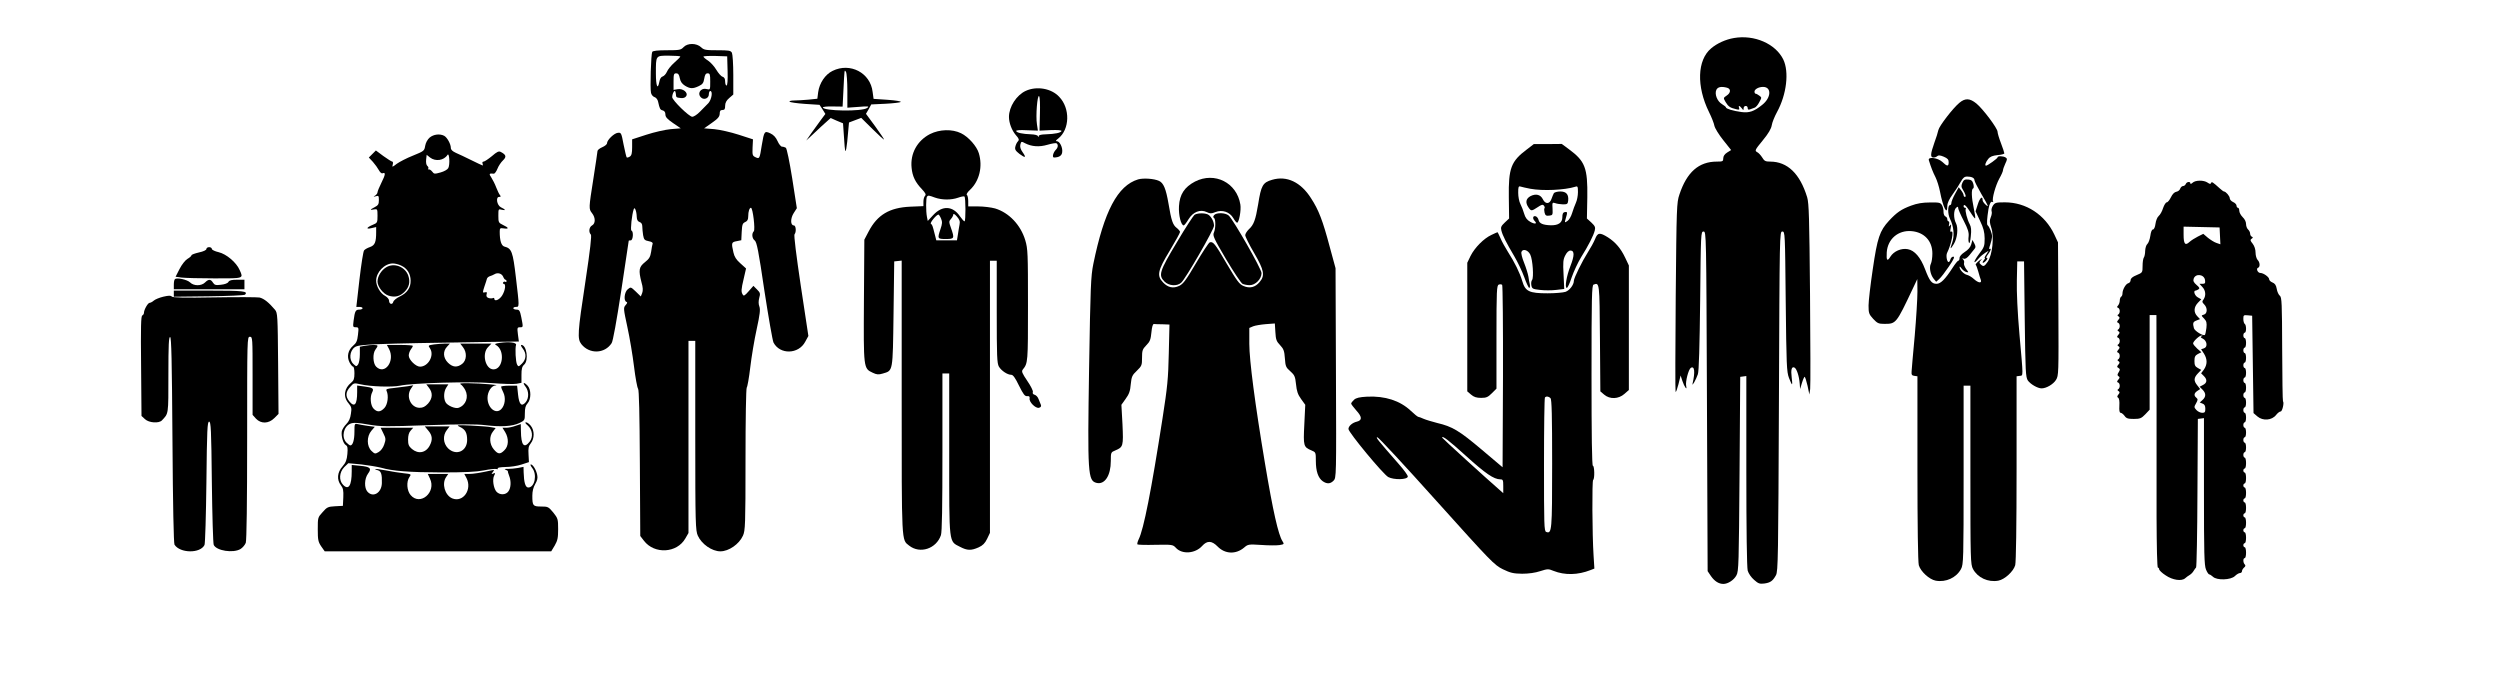 <?xml version="1.0" standalone="no"?>
<!DOCTYPE svg PUBLIC "-//W3C//DTD SVG 20010904//EN"
 "http://www.w3.org/TR/2001/REC-SVG-20010904/DTD/svg10.dtd">
<svg version="1.0" xmlns="http://www.w3.org/2000/svg"
 width="1841pt" height="508pt" viewBox="0 0 1841 508"
 preserveAspectRatio="xMidYMid meet">
<g transform="translate(0,508) scale(0.1,-0.1)"
fill="#000000" stroke="none">
<path d="M12769 4800 c-61 -10 -126 -40 -168 -76 -103 -86 -109 -280 -16 -469
19 -38 37 -84 40 -102 4 -18 33 -65 65 -105 l58 -73 -29 -18 c-19 -12 -29 -27
-29 -43 0 -22 -4 -24 -47 -24 -133 0 -221 -77 -276 -243 -20 -60 -21 -89 -27
-752 -3 -379 -4 -694 -1 -700 3 -5 12 20 21 55 l16 65 13 -40 c15 -45 37 -75
28 -37 -7 30 17 122 34 133 28 17 33 -30 13 -116 -6 -26 25 28 39 69 8 20 13
208 17 541 5 502 5 510 25 510 20 0 20 -8 25 -1251 l5 -1250 25 -37 c26 -37
57 -57 91 -57 34 0 78 29 96 63 17 29 18 88 23 747 l5 715 23 3 22 3 0 -698
c0 -443 4 -711 10 -735 6 -21 26 -50 47 -68 31 -28 42 -31 75 -27 45 6 63 19
86 61 16 28 17 134 22 1281 5 1242 5 1250 25 1250 20 0 20 -8 25 -515 5 -467
7 -519 24 -563 10 -26 20 -47 22 -47 3 0 2 22 -2 50 -7 56 -1 82 19 74 17 -6
36 -63 40 -119 l3 -40 14 47 c8 26 17 45 20 43 4 -3 13 -33 21 -67 l13 -63 6
40 c3 22 2 337 -1 700 -5 563 -8 668 -21 712 -53 174 -145 263 -273 263 -35 0
-43 5 -58 30 -10 16 -27 35 -38 40 -18 10 -16 16 41 85 43 52 63 87 67 112 3
21 21 65 39 98 71 130 90 296 46 387 -57 116 -213 184 -363 158z m-51 -366
c30 -8 28 -38 -3 -58 -25 -17 -25 -17 -8 -47 20 -33 33 -43 77 -53 23 -6 27
-4 23 8 -8 21 3 20 19 -1 13 -17 13 -17 14 0 0 21 30 23 30 1 0 -11 5 -14 18
-9 9 4 24 9 33 12 8 2 24 20 34 40 19 35 19 35 0 49 -10 8 -22 14 -27 14 -4 0
-8 7 -8 15 0 18 31 35 63 35 64 0 61 -79 -6 -132 -59 -48 -96 -61 -153 -53
-60 8 -114 24 -114 34 0 4 -13 14 -29 24 -36 21 -57 76 -41 107 11 20 36 25
78 14z"/>
<path d="M5034 4733 c-20 -21 -30 -23 -122 -23 -70 0 -103 -4 -109 -12 -9 -16
-17 -269 -9 -302 3 -14 15 -28 26 -31 11 -3 23 -18 26 -33 12 -54 15 -60 34
-65 13 -3 20 -14 20 -30 0 -19 14 -34 56 -63 l57 -39 -74 -6 c-41 -4 -121 -22
-179 -41 l-105 -34 0 -58 c0 -44 -4 -61 -17 -69 -9 -6 -20 -9 -23 -6 -3 3 -13
46 -23 95 -16 85 -18 89 -42 86 -27 -2 -80 -53 -80 -77 0 -8 -16 -21 -35 -29
-19 -8 -35 -21 -35 -28 0 -7 -14 -98 -30 -202 -35 -222 -35 -224 -10 -256 26
-33 26 -76 0 -90 -22 -12 -27 -49 -9 -67 7 -7 -4 -107 -40 -346 -58 -380 -60
-422 -30 -461 59 -75 172 -72 223 7 10 14 36 160 71 387 30 200 55 365 55 367
0 2 7 3 15 3 17 0 22 66 5 72 -9 3 3 118 17 158 7 21 21 -15 22 -57 1 -22 7
-33 21 -38 13 -4 20 -15 20 -33 0 -15 3 -44 6 -64 6 -33 11 -38 41 -44 22 -4
32 -11 29 -19 -2 -7 -8 -33 -11 -59 -6 -38 -14 -52 -46 -77 -44 -35 -48 -58
-25 -148 11 -37 12 -61 5 -79 l-10 -25 -37 36 c-37 35 -37 35 -59 17 -25 -20
-32 -85 -10 -93 9 -3 7 -9 -6 -24 -17 -19 -16 -26 13 -161 17 -77 39 -209 49
-291 10 -83 24 -157 30 -164 7 -9 11 -181 13 -549 l3 -535 27 -35 c77 -101
243 -92 305 17 l23 40 0 708 0 707 25 0 25 0 0 -697 c0 -656 2 -700 19 -738
28 -62 104 -115 166 -115 62 0 138 53 166 115 17 37 19 77 19 561 0 299 4 524
9 530 5 5 17 72 26 149 9 77 30 203 47 280 24 110 28 146 20 168 -7 18 -7 39
-1 63 9 32 8 38 -16 62 l-27 27 -35 -40 c-28 -32 -36 -37 -43 -25 -13 21 -13
35 7 119 l17 74 -41 37 c-31 27 -45 49 -52 81 -16 70 -15 76 24 83 l34 7 3 62
c3 53 6 63 26 72 16 7 22 18 22 42 0 36 9 63 20 63 14 0 33 -161 21 -173 -17
-17 -13 -53 7 -68 15 -12 28 -76 71 -369 30 -195 60 -367 67 -382 47 -91 185
-88 234 6 l23 42 -56 370 c-33 222 -52 373 -46 379 14 15 11 65 -5 65 -26 0
-26 52 -1 91 l23 36 -34 219 c-20 125 -40 221 -47 226 -7 4 -19 8 -28 8 -8 0
-23 18 -33 41 -12 27 -29 46 -53 57 -43 20 -46 16 -63 -86 -16 -103 -17 -103
-46 -90 -23 11 -24 16 -22 72 l3 60 -105 34 c-59 19 -138 37 -180 41 l-75 6
57 40 c46 32 57 46 58 68 0 20 5 27 20 27 16 0 20 7 20 31 0 22 9 39 30 57
l30 26 0 144 c0 80 -5 152 -10 163 -9 17 -22 19 -107 19 -86 0 -99 2 -120 22
-34 32 -100 32 -129 1z m-24 -69 c0 -4 -20 -24 -44 -45 -24 -21 -49 -52 -55
-68 -7 -16 -21 -31 -31 -34 -12 -3 -21 -18 -25 -41 -12 -62 -25 -29 -25 62 0
136 -3 132 96 132 46 0 84 -3 84 -6z m348 -106 c2 -70 -1 -108 -8 -108 -5 0
-10 13 -10 29 0 21 -6 32 -19 36 -11 3 -31 26 -46 51 -14 24 -42 55 -60 67
-19 12 -35 26 -35 30 0 4 39 6 88 5 l87 -3 3 -107z m-352 -54 c5 -25 16 -41
38 -55 38 -23 58 -24 102 -3 28 13 35 24 40 55 5 29 11 39 25 39 17 0 19 -8
19 -61 0 -61 0 -61 -26 -55 -45 12 -74 -35 -39 -64 22 -18 55 -3 55 26 0 13 5
24 10 24 21 0 10 -64 -14 -90 -14 -14 -41 -42 -61 -62 -20 -21 -46 -38 -57
-38 -23 0 -148 122 -148 145 0 19 11 45 19 45 4 0 7 -10 8 -21 2 -27 2 -27 37
-31 18 -2 32 3 39 14 17 26 -25 59 -64 51 l-29 -5 0 61 c0 54 2 61 20 61 14 0
21 -9 26 -36z"/>
<path d="M6131 4558 c-54 -26 -97 -90 -106 -157 l-6 -48 -67 -7 c-37 -3 -84
-6 -105 -6 -21 0 -36 -4 -33 -9 3 -4 54 -12 113 -16 l108 -7 22 -33 21 -34
-32 -43 c-17 -24 -49 -68 -71 -98 l-38 -55 59 55 c32 31 73 68 90 83 l31 28
45 -20 46 -19 8 -114 c6 -95 9 -107 16 -73 4 22 10 74 13 116 l7 77 45 17 45
17 84 -83 c46 -46 84 -80 84 -76 0 4 -30 48 -66 98 l-67 91 20 34 19 35 105 5
c57 3 108 9 112 13 5 5 -39 12 -96 16 l-104 7 -7 51 c-16 141 -166 219 -295
155z m109 -147 l0 -124 83 6 c73 6 80 5 63 -8 -37 -28 -326 -23 -326 4 0 5 33
8 73 7 l72 -1 6 120 c8 162 7 153 19 135 5 -8 10 -71 10 -139z"/>
<path d="M7554 4411 c-68 -31 -124 -117 -124 -192 0 -44 21 -99 50 -133 24
-27 27 -35 16 -47 -8 -8 -16 -25 -19 -39 -5 -20 1 -30 30 -53 44 -33 53 -29
23 13 -15 21 -20 39 -16 56 6 23 8 24 35 9 49 -25 104 -29 165 -11 31 9 61 14
66 11 14 -9 12 -31 -4 -47 -21 -21 -30 -58 -14 -58 37 1 57 13 60 39 5 34 -18
81 -39 81 -11 0 -9 6 10 20 85 67 89 222 7 307 -57 62 -165 81 -246 44z m104
-171 l-3 -122 83 4 c52 2 81 -1 79 -7 -5 -13 -49 -22 -114 -24 -35 -1 -53 -5
-54 -13 0 -10 -2 -10 -6 0 -3 7 -24 12 -51 13 -61 2 -104 11 -109 24 -2 6 27
9 78 6 l82 -3 -7 47 c-10 61 3 220 16 207 6 -6 8 -62 6 -132z"/>
<path d="M14429 4323 c-49 -41 -148 -170 -155 -201 -3 -15 -16 -58 -30 -95
-29 -82 -30 -107 -6 -107 10 0 23 5 29 11 7 7 21 6 47 -5 28 -12 36 -21 36
-40 0 -33 -11 -33 -47 2 -34 31 -108 40 -99 12 16 -52 31 -90 49 -125 11 -22
26 -69 33 -105 23 -119 54 -181 54 -107 0 21 13 50 40 87 22 30 49 72 60 93
15 27 27 37 44 37 35 0 56 -10 56 -27 0 -8 23 -53 50 -100 55 -94 59 -105 30
-78 -11 10 -20 24 -20 31 0 35 -20 18 -35 -29 l-17 -53 33 -70 c26 -54 33 -82
34 -130 0 -56 -3 -65 -43 -117 -43 -58 -43 -80 0 -29 13 15 35 33 48 41 l24
14 -17 -27 c-10 -14 -15 -26 -11 -26 4 0 1 -7 -6 -15 -20 -24 -6 -28 15 -5 11
13 14 20 6 20 -8 0 -4 10 8 26 21 27 28 50 12 40 -5 -3 -3 11 5 32 7 20 13 47
14 59 0 24 -20 74 -33 84 -8 6 -5 47 6 119 7 40 18 60 30 53 5 -3 7 -2 4 4
-10 16 18 117 46 168 15 26 27 54 27 61 0 7 8 29 17 49 15 31 15 37 3 45 -19
12 -60 13 -60 1 0 -8 -74 -61 -85 -61 -11 0 -3 26 16 49 14 18 33 25 69 29 28
2 50 8 50 13 0 5 -11 38 -25 75 -14 36 -25 74 -25 84 0 25 -108 169 -156 208
-48 39 -82 41 -125 5z"/>
<path d="M6849 4093 c-95 -49 -147 -144 -136 -249 6 -63 28 -107 75 -156 28
-30 33 -41 24 -50 -7 -7 -12 -26 -12 -44 l0 -32 -97 -4 c-153 -7 -242 -60
-306 -182 l-32 -61 -3 -447 c-3 -502 -4 -501 65 -533 29 -14 43 -15 73 -6 77
23 74 6 80 440 l5 386 28 3 27 3 0 -1006 c0 -1091 -2 -1048 55 -1093 80 -63
200 -23 234 77 8 24 11 207 11 612 l0 579 25 0 25 0 0 -593 c0 -673 -4 -641
80 -684 53 -28 82 -28 136 -4 31 14 47 30 63 63 l21 44 0 1002 0 1002 25 0 25
0 0 -376 c0 -330 2 -379 16 -404 19 -31 63 -60 91 -60 13 0 29 -22 57 -80 32
-64 43 -79 60 -77 16 1 20 -3 18 -17 -5 -26 44 -75 69 -69 14 4 18 11 14 22
-4 9 -11 28 -17 42 -5 15 -18 29 -29 32 -12 3 -17 11 -13 20 3 8 -15 44 -41
82 -39 58 -44 70 -33 84 38 47 38 53 38 472 0 385 -1 416 -20 480 -34 113
-120 203 -222 234 -29 8 -85 15 -125 15 l-73 0 0 39 c0 22 -5 43 -10 46 -6 3
5 21 25 39 67 64 93 170 63 268 -15 51 -77 121 -131 147 -65 32 -158 29 -228
-6z m36 -468 c51 -18 119 -19 170 -1 22 8 43 12 47 9 10 -6 10 -183 1 -183 -5
0 -19 16 -33 36 -53 79 -131 83 -198 10 l-40 -43 -6 30 c-8 40 -8 142 1 150 9
9 12 9 58 -8z m181 -199 c-3 -17 -9 -50 -12 -73 l-7 -43 -76 0 -76 0 -11 43
c-17 68 -19 72 -29 79 -9 7 41 68 56 68 3 0 12 -13 19 -30 10 -24 9 -38 -4
-76 -24 -72 -23 -74 39 -74 63 0 65 4 38 81 -16 45 -16 49 0 67 9 10 17 25 17
33 1 8 11 2 26 -15 20 -23 25 -36 20 -60z"/>
<path d="M3164 4067 c-16 -14 -29 -38 -33 -61 -6 -37 -9 -39 -90 -72 -46 -18
-99 -46 -119 -60 -34 -26 -35 -27 -30 -6 4 12 2 22 -3 22 -6 0 -35 19 -66 41
l-55 41 -26 -26 -26 -26 30 -32 c16 -18 36 -46 44 -61 8 -15 19 -26 27 -23 24
10 22 -10 -8 -69 -16 -32 -29 -64 -29 -71 0 -7 -8 -18 -17 -24 -16 -9 -15 -10
5 -5 20 6 22 3 22 -29 0 -29 -5 -38 -30 -51 -37 -19 -38 -24 -5 -17 24 4 25 2
25 -47 0 -50 -2 -53 -34 -66 -48 -20 -54 -35 -11 -25 l35 8 0 -38 c0 -73 -9
-96 -45 -109 -18 -6 -38 -17 -44 -25 -6 -7 -21 -103 -34 -214 l-23 -202 23 0
c13 0 23 -4 23 -10 0 -5 -11 -10 -24 -10 -27 0 -33 -10 -42 -80 -6 -47 -5 -50
16 -50 22 0 22 -3 16 -56 -5 -45 -12 -60 -36 -80 -37 -32 -48 -80 -26 -123 9
-17 21 -31 26 -31 6 0 10 -22 10 -49 0 -40 -5 -53 -23 -68 -53 -42 -62 -104
-21 -152 22 -27 25 -36 18 -78 -4 -33 -15 -57 -34 -76 -15 -15 -30 -39 -33
-53 -6 -35 10 -91 30 -102 12 -7 15 -21 11 -65 -4 -44 -11 -63 -36 -92 -39
-43 -43 -98 -12 -138 17 -22 20 -38 18 -89 l-3 -63 -57 -3 c-52 -3 -60 -6 -92
-43 -36 -39 -36 -40 -36 -127 0 -77 3 -92 25 -125 l26 -37 834 0 834 0 26 43
c21 37 25 56 25 121 0 74 -2 79 -36 122 -35 42 -39 44 -89 44 -61 0 -65 6 -65
80 0 32 7 61 21 85 15 26 20 44 15 67 -7 37 -32 78 -47 78 -6 0 -1 -12 10 -26
38 -48 19 -144 -29 -144 -21 0 -32 37 -34 112 l-1 40 -40 -8 c-22 -4 -56 -7
-75 -7 -23 1 -29 -1 -17 -6 10 -4 18 -9 17 -11 -1 -3 3 -18 9 -33 16 -40 14
-89 -5 -115 -19 -28 -64 -29 -88 -3 -22 25 -32 92 -17 119 10 19 9 21 -6 15
-16 -6 -16 -5 -4 11 13 16 12 17 -10 12 -87 -19 -134 -26 -165 -26 l-35 0 16
-30 c44 -85 -25 -183 -105 -150 -54 23 -79 109 -44 158 l15 22 -75 0 -76 0 16
-34 c49 -101 -72 -204 -142 -122 -28 32 -33 99 -9 133 15 21 14 22 -42 28 -32
3 -91 13 -132 21 -41 8 -76 12 -78 10 -2 -2 7 -6 19 -9 25 -7 32 -30 30 -95
-2 -72 -65 -109 -106 -63 -25 28 -23 96 4 133 29 39 17 51 -60 58 l-60 6 0
-47 c0 -105 -23 -141 -63 -100 -33 33 -29 93 8 131 l30 29 95 -9 c52 -6 118
-17 145 -24 87 -25 204 -34 445 -35 172 0 256 4 313 15 43 9 85 13 93 10 9 -3
12 -1 9 4 -4 6 18 10 57 11 35 0 88 8 118 18 l55 18 -3 56 c-3 46 0 62 17 83
27 35 28 93 0 128 -11 14 -27 26 -35 26 -10 0 -6 -8 11 -22 36 -32 43 -85 15
-121 -41 -52 -63 -26 -64 79 l-1 51 -39 -13 c-21 -8 -51 -14 -67 -14 l-29 0
20 -32 c28 -47 26 -103 -5 -133 -32 -33 -48 -31 -79 6 -32 38 -35 95 -6 131
l20 26 -33 6 c-17 4 -84 9 -147 12 -107 5 -113 4 -83 -10 39 -18 53 -43 53
-96 0 -84 -82 -119 -141 -61 -36 37 -40 94 -8 135 l20 26 -91 0 -92 0 26 -31
c30 -35 33 -67 11 -109 -28 -55 -85 -66 -132 -26 -23 20 -28 32 -28 69 0 30 6
52 19 66 l19 21 -120 0 -120 0 20 -41 c19 -38 19 -45 6 -83 -8 -24 -25 -46
-41 -55 -25 -15 -29 -14 -52 8 -36 34 -37 107 -1 149 l25 29 -53 7 c-28 4 -62
10 -74 13 -22 5 -23 2 -23 -57 0 -60 -12 -100 -30 -100 -5 0 -18 10 -30 22
-37 40 -20 117 30 138 22 9 50 8 131 -6 95 -16 133 -16 439 -5 249 8 358 8
425 0 114 -14 199 -9 250 16 39 19 40 21 40 71 0 38 5 58 20 74 27 30 27 100
1 129 -28 30 -41 26 -17 -5 26 -33 27 -84 3 -115 -31 -37 -49 -19 -57 55 l-7
66 -59 0 c-33 0 -59 -4 -59 -8 0 -5 7 -24 16 -41 20 -40 13 -96 -15 -124 -40
-41 -101 9 -101 83 0 46 29 90 60 92 42 2 -110 15 -195 16 -59 1 -75 -1 -62
-9 9 -5 24 -24 33 -41 27 -52 5 -112 -49 -131 -24 -9 -83 16 -96 41 -16 30
-13 79 5 107 l16 25 -82 0 -81 0 20 -26 c29 -37 27 -77 -7 -116 -22 -23 -37
-31 -62 -31 -65 0 -103 85 -63 142 l16 24 -39 -7 c-21 -3 -67 -9 -102 -13 -53
-5 -62 -8 -55 -22 16 -35 8 -99 -16 -125 -30 -32 -54 -33 -81 -4 -22 24 -27
86 -9 120 14 27 4 34 -58 42 l-53 7 0 -48 c0 -94 -20 -116 -59 -67 -28 36 -26
68 7 104 27 31 28 31 77 20 73 -17 232 -22 290 -10 95 20 518 32 676 19 81 -6
163 -9 183 -5 l36 7 0 58 c0 45 4 62 20 76 35 32 18 145 -21 145 -6 0 -1 -12
10 -26 29 -37 27 -79 -5 -111 -24 -24 -27 -25 -36 -8 -11 19 -16 120 -8 145 6
18 -51 25 -120 15 -35 -5 -41 -9 -27 -16 67 -38 52 -179 -19 -179 -60 0 -88
117 -39 165 l24 25 -115 0 -115 0 20 -26 c31 -39 28 -97 -5 -123 -37 -29 -70
-26 -105 8 -36 36 -39 84 -7 118 l21 23 -35 0 c-19 0 -56 -3 -81 -6 -45 -7
-46 -7 -30 -30 33 -51 -13 -134 -74 -134 -31 0 -83 51 -83 82 0 13 7 33 15 44
8 10 15 22 15 27 0 4 -43 7 -95 7 l-96 0 16 -30 c46 -88 -31 -194 -95 -130
-24 24 -27 97 -5 126 8 10 15 22 15 27 0 9 -41 9 -92 1 l-38 -7 0 -56 c0 -32
-6 -65 -13 -75 -12 -16 -14 -16 -35 4 -33 31 -28 95 10 123 30 22 122 26 981
39 l228 3 -7 53 c-6 48 -5 52 15 52 25 0 24 0 10 73 -10 50 -15 57 -35 57 -13
0 -24 5 -24 10 0 6 9 10 20 10 25 0 25 -1 -1 218 -22 188 -31 213 -84 226 -23
6 -35 43 -35 110 0 26 3 28 30 24 40 -6 38 5 -5 25 -33 16 -35 19 -35 68 0 51
0 51 27 44 31 -7 26 2 -9 19 -29 15 -39 76 -12 76 12 0 14 3 6 13 -6 6 -18 32
-28 57 -9 25 -26 57 -36 73 -19 27 -16 32 18 28 7 -1 19 16 27 36 8 21 27 49
41 62 27 26 24 41 -16 62 -15 8 -28 2 -66 -31 -27 -22 -54 -40 -61 -40 -8 0
-11 -6 -7 -16 3 -9 3 -14 -1 -12 -5 1 -42 19 -83 39 -41 21 -92 44 -112 53
-26 12 -38 23 -38 37 0 28 -27 77 -49 89 -33 17 -78 11 -107 -13z m137 -225
c-6 -11 -31 -25 -57 -32 -43 -12 -48 -12 -61 6 -8 10 -19 18 -24 16 -6 -1 -8
2 -5 7 3 5 0 14 -7 19 -8 7 -11 25 -9 46 l4 36 25 -20 c40 -31 102 -22 128 19
14 22 20 -72 6 -97z m-346 -718 c44 -21 68 -59 69 -110 1 -53 -26 -92 -81
-118 -23 -11 -44 -28 -47 -39 -6 -24 -31 -17 -31 9 0 11 -13 26 -29 35 -35 18
-66 72 -66 112 0 63 62 127 123 127 16 0 44 -7 62 -16z m750 -81 c5 -13 13
-23 17 -23 5 0 8 -5 8 -11 0 -5 -4 -8 -9 -4 -5 3 -12 1 -16 -5 -3 -5 -1 -10 4
-10 18 0 12 -47 -10 -84 -20 -34 -59 -50 -59 -25 0 5 -5 7 -10 4 -6 -3 -20 -3
-31 0 -15 5 -19 13 -16 27 5 16 2 19 -13 15 -17 -4 -17 -2 -3 42 9 25 17 52
19 59 2 7 12 15 21 18 10 3 25 9 33 14 24 15 54 7 65 -17z"/>
<path d="M2843 3111 c-36 -22 -63 -67 -63 -104 0 -37 41 -91 81 -104 47 -15
84 -6 118 28 34 34 43 72 28 118 -23 67 -105 99 -164 62z"/>
<path d="M11243 3979 c-116 -87 -135 -138 -132 -351 l2 -157 -32 -30 c-26 -25
-31 -34 -25 -58 9 -37 36 -90 94 -188 26 -44 60 -115 75 -157 15 -43 32 -78
36 -78 5 0 7 10 5 23 -3 12 -8 40 -11 61 -4 22 -18 67 -32 102 -14 34 -23 70
-19 79 10 26 49 14 65 -20 18 -37 27 -170 13 -187 -6 -7 -8 -25 -5 -40 5 -24
10 -27 64 -33 32 -4 86 -4 118 0 l60 7 -5 106 c-5 91 -3 112 13 142 11 22 25
35 38 35 30 0 30 -37 0 -113 -29 -73 -44 -162 -27 -162 6 0 22 35 36 78 15 43
46 110 70 149 54 86 91 159 100 196 6 24 1 33 -25 58 l-33 30 3 157 c3 214
-16 265 -134 352 l-54 40 -103 -1 -103 0 -52 -40z m26 -289 c91 -17 253 -10
332 15 17 6 19 1 19 -40 0 -26 -7 -61 -15 -78 -8 -18 -21 -52 -28 -76 -7 -24
-22 -50 -34 -58 -22 -15 -22 -14 -13 18 14 46 13 51 -7 47 -13 -2 -18 -13 -18
-38 0 -40 -29 -60 -85 -59 -58 2 -84 13 -90 39 -3 14 -14 26 -23 28 -20 4 -23
-18 -5 -36 21 -21 0 -25 -34 -5 -23 13 -36 31 -44 59 -6 22 -19 55 -28 72 -9
17 -16 54 -16 82 0 44 2 51 18 46 9 -3 41 -10 71 -16z"/>
<path d="M11443 3658 c-4 -7 -12 -26 -18 -43 -13 -39 -45 -40 -63 -3 -17 35
-51 44 -91 24 -35 -19 -40 -48 -15 -84 19 -28 23 -27 67 2 28 19 38 22 46 12
6 -7 8 -16 5 -19 -4 -3 -3 -18 0 -32 5 -21 12 -26 34 -23 26 3 27 5 25 51 -3
46 -2 48 20 41 12 -5 38 -8 57 -9 31 0 35 3 38 27 5 46 -14 68 -58 68 -21 0
-42 -6 -47 -12z"/>
<path d="M8381 3759 c-151 -46 -250 -233 -330 -624 -18 -91 -21 -160 -31 -770
-12 -776 -9 -825 55 -841 60 -15 105 54 105 161 0 64 1 65 33 78 59 25 60 32
53 192 l-8 144 32 45 c25 34 33 57 37 107 6 56 10 66 45 99 36 35 38 41 38 95
0 53 3 63 31 92 27 27 33 42 38 95 4 41 10 63 19 62 6 -1 35 -2 63 -2 l51 -2
-5 -212 c-4 -186 -10 -247 -46 -478 -83 -534 -139 -819 -176 -892 -8 -17 -12
-34 -9 -37 3 -3 63 -5 133 -3 124 2 128 2 151 -23 46 -49 142 -42 193 15 37
41 71 39 114 -5 54 -55 133 -59 194 -8 29 25 33 26 127 20 53 -4 114 -4 134
-1 35 6 36 7 22 29 -30 46 -70 221 -129 575 -73 435 -115 757 -115 878 l0 117
28 12 c15 6 57 13 93 16 l67 5 4 -64 c3 -55 8 -68 35 -96 26 -28 31 -42 35
-97 4 -59 8 -67 40 -95 31 -28 36 -38 42 -96 5 -50 13 -75 37 -108 l31 -43 -7
-145 c-8 -159 -6 -166 53 -191 31 -13 32 -14 32 -78 0 -75 17 -125 51 -149 31
-21 55 -20 79 4 21 21 21 28 18 793 l-3 772 -43 158 c-51 192 -81 271 -138
358 -75 118 -178 167 -286 135 -69 -20 -81 -41 -103 -181 -19 -114 -32 -151
-69 -184 -14 -14 -26 -33 -26 -43 0 -10 29 -69 65 -130 75 -129 82 -167 40
-216 -32 -38 -72 -48 -118 -28 -30 12 -48 37 -124 165 -86 148 -100 165 -125
156 -7 -3 -53 -72 -101 -154 -72 -123 -94 -152 -123 -166 -44 -21 -83 -13
-119 25 -48 50 -40 87 49 234 42 70 76 132 76 138 0 5 -11 19 -24 29 -30 23
-40 54 -61 179 -19 111 -37 153 -70 168 -37 17 -116 22 -154 11z"/>
<path d="M8800 3743 c-78 -41 -113 -95 -118 -181 -4 -66 15 -142 35 -142 4 0
20 20 35 45 33 55 88 76 135 53 25 -12 33 -12 63 0 50 20 105 2 132 -44 11
-19 23 -34 28 -34 14 0 31 93 24 134 -26 161 -189 243 -334 169z"/>
<path d="M14451 3734 c-9 -21 -9 -31 2 -48 20 -32 28 -56 17 -56 -6 0 -10 6
-10 13 0 6 -8 22 -18 35 l-18 23 -27 -49 c-15 -27 -27 -57 -27 -66 0 -9 -4
-16 -9 -16 -19 0 -19 -65 -1 -102 28 -55 34 -125 16 -175 -18 -51 -15 -54 12
-10 26 42 34 118 16 153 -19 35 -18 98 1 114 12 10 15 10 15 -2 0 -8 18 -50
41 -94 32 -62 39 -87 36 -115 -3 -20 -1 -42 3 -48 4 -7 10 15 13 49 5 46 3 69
-8 89 -18 33 -36 101 -29 113 3 4 0 8 -5 8 -6 0 -11 5 -11 10 0 23 19 7 49
-41 17 -28 34 -50 36 -47 3 2 -2 36 -10 74 -17 80 -19 141 -5 146 6 2 6 15 2
33 -7 24 -15 31 -38 33 -25 2 -33 -2 -43 -24z"/>
<path d="M16146 3734 c-9 -8 -16 -11 -16 -5 0 17 -27 13 -34 -4 -3 -8 -12 -15
-20 -15 -8 0 -17 -9 -21 -19 -3 -11 -16 -21 -28 -23 -14 -2 -29 -17 -40 -40
-10 -21 -24 -38 -31 -38 -7 0 -19 -19 -27 -42 -7 -24 -22 -50 -32 -58 -10 -8
-21 -34 -24 -58 -3 -25 -11 -42 -19 -42 -8 0 -15 -18 -19 -47 -4 -27 -14 -53
-22 -60 -8 -6 -15 -29 -16 -50 0 -21 -5 -44 -10 -50 -5 -7 -9 -35 -9 -62 0
-48 -1 -49 -44 -67 -30 -12 -44 -24 -44 -37 0 -10 -8 -21 -18 -23 -18 -5 -42
-47 -42 -75 0 -10 -4 -21 -10 -24 -5 -3 -10 -16 -10 -29 0 -12 -6 -28 -12 -35
-10 -11 -10 -14 0 -18 15 -6 16 -39 1 -49 -8 -4 -7 -9 2 -14 10 -7 10 -12 -2
-26 -11 -13 -11 -18 -1 -21 15 -6 16 -39 1 -49 -8 -4 -7 -9 2 -14 10 -7 10
-12 -2 -26 -11 -13 -11 -18 -1 -21 15 -6 16 -39 1 -49 -8 -4 -7 -9 2 -14 10
-7 10 -12 -2 -26 -11 -13 -11 -18 -1 -21 15 -6 16 -39 1 -49 -8 -4 -7 -9 2
-14 10 -7 10 -12 -1 -25 -12 -14 -12 -18 1 -25 12 -8 12 -13 1 -31 -11 -18
-11 -23 -1 -30 10 -6 10 -11 -2 -25 -11 -13 -11 -18 -1 -21 15 -6 16 -39 1
-49 -8 -4 -7 -9 2 -14 10 -7 10 -12 -1 -25 -10 -13 -11 -18 -2 -24 8 -5 11
-27 9 -59 -2 -36 1 -52 10 -52 6 0 19 -10 28 -22 13 -19 25 -23 68 -23 46 0
56 4 85 34 l32 34 0 348 0 349 25 0 25 0 1 -557 c0 -307 0 -726 0 -930 1 -220
4 -373 10 -373 5 0 9 -6 9 -12 0 -7 21 -28 48 -45 51 -35 118 -45 144 -21 8 7
22 18 33 24 10 6 23 19 29 30 6 10 14 21 18 25 4 3 9 250 10 550 l3 544 23 3
22 3 0 -539 c0 -459 2 -545 15 -576 8 -20 19 -36 24 -36 5 0 17 -8 27 -17 28
-28 132 -25 162 5 12 12 29 22 37 22 8 0 15 6 15 14 0 7 7 19 15 26 11 9 13
16 5 24 -13 13 -13 46 0 46 6 0 10 18 10 40 0 22 -4 40 -10 40 -5 0 -10 7 -10
15 0 8 5 15 10 15 6 0 10 18 10 40 0 22 -4 40 -10 40 -5 0 -10 7 -10 15 0 8 5
15 10 15 6 0 10 18 10 40 0 22 -4 40 -10 40 -5 0 -10 7 -10 15 0 8 5 15 10 15
6 0 10 18 10 40 0 22 -4 40 -10 40 -5 0 -10 7 -10 15 0 8 5 15 10 15 6 0 10
18 10 40 0 22 -4 40 -10 40 -5 0 -10 7 -10 15 0 8 5 15 10 15 6 0 10 18 10 40
0 22 -4 40 -10 40 -5 0 -10 7 -10 15 0 8 5 15 10 15 6 0 10 18 10 40 0 22 -4
40 -10 40 -5 0 -10 9 -10 20 0 11 5 20 10 20 6 0 10 16 10 35 0 19 -4 35 -10
35 -5 0 -10 9 -10 20 0 11 5 20 10 20 6 0 10 16 10 35 0 19 -4 35 -10 35 -5 0
-10 9 -10 20 0 11 5 20 10 20 6 0 10 16 10 35 0 19 -4 35 -10 35 -5 0 -10 9
-10 20 0 11 5 20 10 20 6 0 10 16 10 35 0 19 -4 35 -10 35 -5 0 -10 9 -10 20
0 11 5 20 10 20 6 0 10 16 10 35 0 19 -4 35 -10 35 -5 0 -10 9 -10 20 0 11 5
20 10 20 6 0 10 16 10 35 0 19 -4 35 -10 35 -5 0 -10 9 -10 20 0 11 5 20 10
20 6 0 10 16 10 35 0 19 -4 35 -10 35 -5 0 -10 9 -10 20 0 11 5 20 10 20 6 0
10 16 10 35 0 19 -4 35 -10 35 -5 0 -10 9 -10 20 0 11 5 20 10 20 6 0 10 13
10 29 0 17 -4 33 -10 36 -5 3 -10 20 -10 36 0 28 2 30 33 27 l32 -3 5 -358 5
-359 29 -25 c40 -34 106 -29 137 11 11 14 26 26 34 26 12 0 27 65 17 75 -3 3
-5 176 -6 384 -1 340 -3 382 -17 393 -9 7 -20 30 -23 51 -5 28 -14 40 -32 47
-13 5 -24 16 -24 24 0 16 -42 46 -65 46 -19 0 -33 32 -17 38 17 5 15 41 -3 58
-8 9 -15 33 -15 53 0 24 -8 49 -21 66 -18 22 -20 29 -8 37 11 7 11 11 2 15 -7
2 -13 13 -13 23 0 9 -7 23 -15 30 -8 7 -15 25 -15 40 0 17 -10 37 -25 51 -13
13 -25 34 -25 47 0 12 -4 22 -10 22 -5 0 -10 7 -10 15 0 9 -11 21 -25 27 -14
6 -25 19 -25 28 0 16 -29 50 -43 50 -3 0 -17 10 -31 23 -51 46 -59 52 -64 39
-3 -9 -9 -8 -25 3 -28 20 -91 19 -111 -1z m202 -391 l3 -62 -29 10 c-16 5 -44
23 -63 38 l-34 29 -40 -20 c-22 -11 -50 -29 -62 -40 -31 -29 -43 -15 -43 53
l0 60 133 -3 132 -3 3 -62z m-110 -327 c3 -21 -1 -26 -19 -26 l-22 0 21 -23
c25 -26 28 -64 9 -92 -12 -15 -11 -21 5 -37 25 -25 24 -68 -3 -75 -20 -6 -20
-6 2 -29 18 -19 21 -31 17 -69 -3 -25 -8 -48 -11 -51 -11 -11 -75 28 -81 49
-10 38 -7 47 19 57 l26 10 -21 22 c-27 29 -25 66 5 98 l25 26 -25 14 c-23 12
-36 50 -17 50 4 0 13 4 21 9 11 7 9 14 -14 33 -21 18 -26 30 -21 45 13 42 79
34 84 -11z m-26 -413 c-10 -4 -7 -9 10 -17 31 -16 37 -62 8 -71 l-21 -7 21
-32 c26 -42 25 -80 0 -117 l-21 -28 21 -21 c26 -26 23 -51 -9 -66 l-23 -12 21
-21 c27 -27 27 -53 0 -77 l-20 -18 20 -8 c15 -5 21 -16 21 -38 0 -25 -4 -30
-23 -30 -13 0 -32 9 -43 21 -17 19 -18 22 -2 49 14 25 14 31 2 41 -20 16 -17
34 7 50 l21 14 -21 27 c-28 34 -26 56 4 88 l25 26 -25 14 c-20 11 -25 21 -25
51 0 31 5 41 25 52 l26 13 -31 27 c-16 15 -30 32 -30 38 0 15 47 59 62 58 10
0 10 -2 0 -6z"/>
<path d="M14074 3566 c-73 -27 -106 -50 -163 -111 -69 -75 -86 -125 -120 -358
-17 -114 -31 -234 -31 -267 0 -55 3 -64 34 -98 31 -33 40 -37 83 -37 86 0 87
2 209 260 l33 70 1 -93 c0 -50 -9 -197 -20 -325 -12 -127 -22 -245 -23 -262
-2 -24 2 -31 21 -33 l22 -3 0 -677 c0 -427 4 -690 10 -714 13 -46 77 -105 124
-114 76 -14 153 22 187 86 18 33 19 71 19 692 l0 658 25 0 25 0 0 -658 c0
-621 1 -659 19 -692 34 -64 111 -100 187 -86 47 9 111 68 124 114 6 24 10 287
10 714 l0 677 23 3 c27 4 27 -19 -2 308 -14 160 -21 307 -19 395 l3 140 25 0
25 0 5 -425 c5 -389 7 -427 23 -452 19 -27 72 -58 101 -58 35 0 86 30 106 62
20 32 20 45 18 523 l-3 490 -27 58 c-69 146 -208 237 -364 237 -65 0 -73 -2
-88 -24 -9 -14 -13 -32 -10 -41 4 -8 1 -29 -6 -45 -10 -24 -9 -38 4 -78 22
-66 8 -198 -26 -249 -25 -36 -32 -39 -52 -20 -12 10 -12 15 2 32 12 13 7 11
-14 -5 -17 -14 -28 -27 -25 -30 4 -3 12 -25 19 -50 7 -25 15 -53 19 -62 8 -26
-19 -22 -51 7 -15 14 -38 28 -52 31 -24 6 -54 38 -54 58 0 6 7 1 15 -11 8 -11
23 -23 34 -26 20 -5 20 -4 -1 23 -11 16 -18 35 -15 43 3 8 0 20 -6 26 -9 9 -8
11 4 6 11 -4 25 5 43 27 14 18 31 39 37 46 9 10 8 20 -2 39 l-14 26 -9 -33
c-6 -21 -23 -40 -48 -56 -23 -15 -38 -32 -38 -44 0 -11 -4 -20 -9 -20 -5 0
-24 -24 -42 -52 -55 -85 -88 -118 -118 -118 -36 0 -51 19 -85 108 -33 87 -77
138 -127 147 -48 9 -103 -15 -128 -55 -23 -38 -31 -29 -27 32 7 98 84 164 182
156 94 -8 154 -72 154 -165 0 -30 -5 -63 -11 -75 -14 -26 -4 -80 20 -110 l19
-23 22 20 c13 11 45 53 72 93 36 53 44 72 32 72 -9 0 -18 -9 -21 -20 -3 -11
-9 -20 -13 -20 -13 0 -21 48 -12 67 32 64 53 171 31 157 -8 -4 -9 4 -4 27 5
27 4 31 -5 19 -10 -12 -11 -11 -7 8 3 12 1 22 -4 22 -5 0 -9 7 -9 15 0 9 -6
18 -14 21 -8 3 -14 18 -14 33 1 15 -4 37 -11 49 -11 20 -19 22 -89 21 -54 0
-95 -7 -138 -23z"/>
<path d="M8798 3499 c-9 -5 -69 -97 -132 -204 -129 -215 -137 -242 -90 -289
32 -31 91 -36 122 -8 31 26 242 392 242 419 0 29 -17 63 -39 80 -19 15 -79 16
-103 2z"/>
<path d="M8941 3496 c-8 -10 -9 -16 -1 -21 13 -8 13 -78 -1 -108 -10 -22 0
-43 90 -196 56 -94 110 -175 121 -181 10 -5 34 -10 53 -10 42 0 87 46 87 89 0
30 -208 394 -242 424 -24 21 -91 23 -107 3z"/>
<path d="M10983 3350 c-55 -25 -123 -93 -154 -155 l-24 -50 0 -473 0 -474 28
-24 c21 -18 40 -24 74 -24 38 0 50 5 79 34 l34 34 0 380 c0 345 2 380 17 386
9 4 20 3 25 -2 4 -4 7 -308 6 -675 l-3 -668 -155 131 c-165 139 -215 169 -326
195 -38 10 -83 23 -101 31 -17 8 -34 14 -38 14 -5 0 -30 20 -56 45 -80 75
-189 110 -321 104 -57 -3 -82 -9 -97 -23 -12 -11 -21 -23 -21 -28 0 -5 17 -27
38 -51 43 -47 44 -72 4 -82 -34 -8 -62 -33 -62 -54 0 -25 255 -333 293 -354
41 -22 140 -20 144 3 2 8 -28 49 -65 91 -161 184 -173 199 -159 199 8 0 204
-211 436 -470 401 -446 425 -471 488 -502 56 -27 77 -32 142 -33 48 0 97 7
133 19 54 17 60 18 98 2 83 -33 179 -31 273 6 l28 11 -6 96 c-10 154 -12 552
-3 557 12 7 10 104 -2 104 -7 0 -10 228 -10 664 0 581 2 665 15 670 44 17 44
16 47 -396 l3 -390 28 -24 c42 -36 106 -33 149 5 l33 29 0 459 0 458 -26 55
c-33 70 -72 116 -128 152 -61 38 -76 36 -95 -13 -9 -22 -33 -66 -53 -97 -42
-66 -103 -190 -103 -210 0 -29 -31 -70 -61 -81 -18 -6 -77 -11 -133 -11 -135
0 -164 14 -186 90 -19 63 -55 136 -106 216 -19 30 -44 75 -54 99 -11 25 -21
45 -22 45 -2 0 -22 -9 -45 -20z m435 -1202 c9 -9 12 -130 12 -483 0 -495 -2
-518 -44 -502 -15 6 -16 51 -16 495 0 269 3 492 7 495 10 11 28 8 41 -5z
m-623 -425 c145 -131 205 -172 253 -173 20 0 22 -5 22 -51 l0 -51 -37 33 c-82
71 -413 372 -413 376 0 18 48 -19 175 -134z"/>
<path d="M1520 3247 c0 -9 -22 -19 -55 -26 -30 -7 -55 -16 -55 -21 0 -5 -13
-17 -29 -26 -17 -10 -42 -42 -59 -75 l-29 -57 45 -6 c25 -3 134 -6 243 -6 218
0 212 -2 184 61 -24 56 -97 118 -155 132 -27 6 -50 17 -50 24 0 7 -9 13 -20
13 -11 0 -20 -6 -20 -13z"/>
<path d="M1288 3024 c-5 -4 -8 -22 -8 -41 l0 -33 260 0 260 0 0 35 0 35 -55 0
c-39 0 -56 -4 -63 -16 -5 -10 -27 -18 -55 -21 -39 -5 -47 -2 -59 16 -16 26
-32 27 -58 1 -27 -27 -83 -27 -110 0 -21 21 -99 38 -112 24z"/>
<path d="M1280 2918 l0 -23 257 3 c142 2 262 7 267 12 26 26 -13 30 -265 30
l-259 0 0 -22z"/>
<path d="M1202 2895 c-29 -7 -60 -20 -70 -29 -10 -9 -24 -16 -30 -16 -13 0
-42 -51 -42 -74 0 -8 -6 -16 -12 -19 -10 -3 -12 -84 -9 -372 l3 -368 26 -24
c29 -27 102 -32 124 -9 50 53 48 38 48 337 0 220 3 280 13 277 9 -4 13 -168
17 -759 3 -477 9 -760 15 -770 41 -64 190 -66 221 -2 5 10 11 218 14 463 4
387 7 445 20 445 13 0 16 -58 20 -445 3 -245 9 -453 14 -463 21 -43 143 -62
197 -30 15 9 33 30 39 46 6 20 10 290 10 773 0 737 0 744 20 744 20 0 20 -7
20 -288 l0 -287 25 -28 c37 -39 93 -38 135 4 l31 31 -3 372 c-3 354 -4 372
-23 395 -45 53 -79 81 -113 90 -15 3 -164 4 -332 1 -220 -4 -308 -2 -315 6 -7
9 -24 8 -63 -1z"/>
</g>
</svg>
